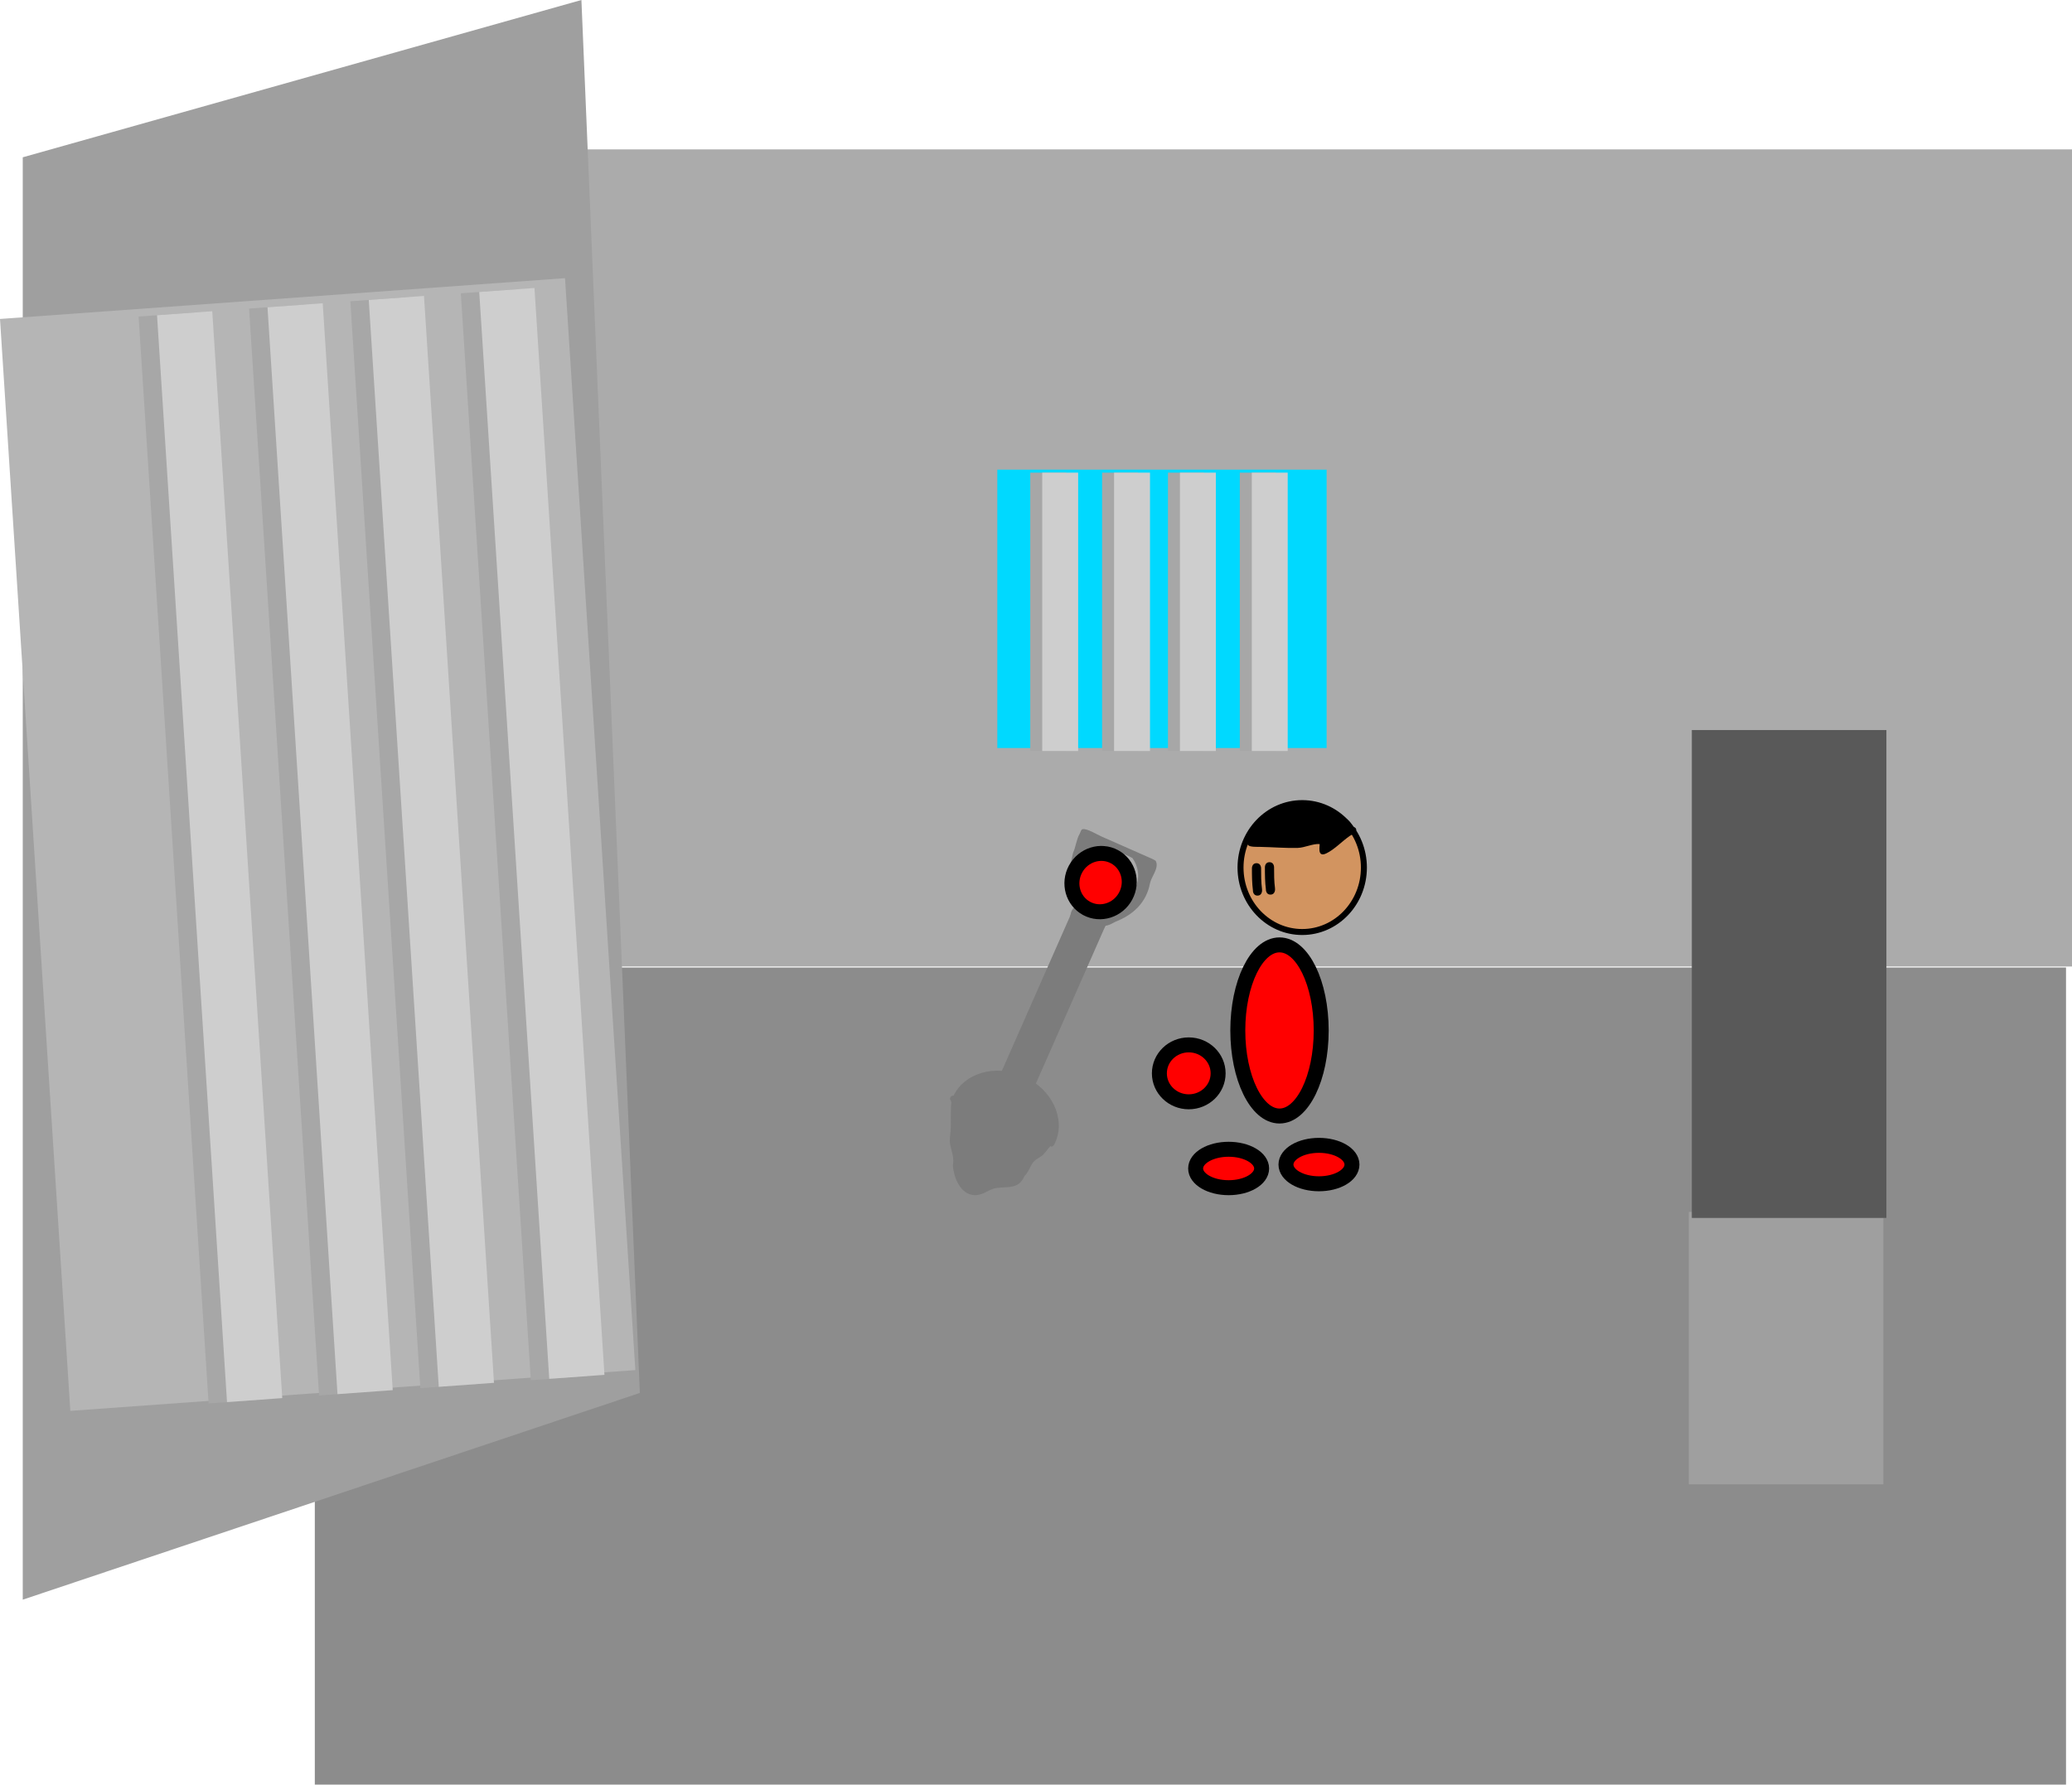 <svg version="1.1" xmlns="http://www.w3.org/2000/svg" xmlns:xlink="http://www.w3.org/1999/xlink" width="692.165" height="596.245" viewBox="0,0,692.165,596.245"><g transform="translate(150.665,83.41)"><g data-paper-data="{&quot;isPaintingLayer&quot;:true}" fill-rule="nonzero" stroke-linecap="butt" stroke-linejoin="miter" stroke-miterlimit="10" stroke-dasharray="" stroke-dashoffset="0" style="mix-blend-mode: normal"><path d="M-45.5,512.835v-273h585v273z" fill="#8c8c8c" stroke="none" stroke-width="0"/><path d="M-43.5,239.5v-273h585v273z" fill="#ababab" stroke="none" stroke-width="0"/><path d="M182.5,166.5v-93h110v93z" fill="#00d9ff" stroke="none" stroke-width="0"/><g fill="#a7a7a7" stroke="none" stroke-width="0"><path d="M193.5,167.5v-93h12v93z"/><path d="M217.5,167.5v-93h12v93z"/><path d="M239.5,167.5v-93h12v93z"/><path d="M263.5,167.5v-93h12v93z"/></g><path d="M197.5,167.5v-93h12v93z" fill="#cecece" stroke="none" stroke-width="0"/><path d="M221.5,167.5v-93h12v93z" fill="#cecece" stroke="none" stroke-width="0"/><path d="M243.5,167.5v-93h12v93z" fill="#cecece" stroke="none" stroke-width="0"/><path d="M267.5,167.5v-93h12v93z" fill="#cecece" stroke="none" stroke-width="0"/><path d="M413.5,412.5v-91h65v91z" fill="#9f9f9f" stroke="none" stroke-width="0"/><path d="" fill="#000000" stroke="none" stroke-width="0.5"/><path d="M276.762,232.277c7.693,0 13.93,12.799 13.93,28.587c0,15.788 -6.237,28.587 -13.93,28.587c-7.693,0 -13.93,-12.799 -13.93,-28.587c0,-15.788 6.237,-28.587 13.93,-28.587z" data-paper-data="{&quot;index&quot;:null}" fill="#ff0000" stroke="#000000" stroke-width="5"/><path d="M246.445,265.685c5.419,0 9.811,4.258 9.811,9.51c0,5.252 -4.393,9.51 -9.811,9.51c-5.419,0 -9.811,-4.258 -9.811,-9.51c0,-5.252 4.393,-9.51 9.811,-9.51z" data-paper-data="{&quot;index&quot;:null}" fill="#ff0000" stroke="#000000" stroke-width="5"/><path d="M289.945,299.252c6.088,0 11.023,2.874 11.023,6.42c0,3.546 -4.935,6.42 -11.023,6.42c-6.088,0 -11.023,-2.874 -11.023,-6.42c0,-3.546 4.935,-6.42 11.023,-6.42z" data-paper-data="{&quot;index&quot;:null}" fill="#ff0000" stroke="#000000" stroke-width="5"/><path d="M259.768,300.56c6.088,0 11.023,2.874 11.023,6.42c0,3.546 -4.935,6.42 -11.023,6.42c-6.088,0 -11.023,-2.874 -11.023,-6.42c0,-3.546 4.935,-6.42 11.023,-6.42z" data-paper-data="{&quot;index&quot;:null}" fill="#ff0000" stroke="#000000" stroke-width="5"/><path d="M-143.062,451.039v-481.896l186.622,-52.553c0,0 11.376,271.227 14.927,355.877c1.969,46.956 4.593,109.503 4.593,109.503z" fill="#9f9f9f" stroke="none" stroke-width="0"/><path d="M-127.173,387.961l-23.492,-364.81l188.751,-13.626l23.492,364.81z" fill="#b5b5b5" stroke="none" stroke-width="0"/><g stroke="none" stroke-width="0"><g fill="#a7a7a7"><path d="M-80.979,385.475l-23.383,-363.125l18.452,-1.332l23.383,363.125z"/><path d="M-44.075,382.81l-23.383,-363.125l18.452,-1.332l23.383,363.125z"/><path d="M-10.246,380.368l-23.383,-363.125l18.452,-1.332l23.383,363.125z"/><path d="M26.658,377.704l-23.383,-363.125l18.452,-1.332l23.383,363.125z"/></g><path d="M-74.828,385.03l-23.383,-363.125l18.452,-1.332l23.383,363.125z" fill="#cecece"/><path d="M-37.924,382.366l-23.383,-363.125l18.452,-1.332l23.383,363.125z" fill="#cecece"/><path d="M-4.096,379.924l-23.383,-363.125l18.452,-1.332l23.383,363.125z" fill="#cecece"/><path d="M32.809,377.26l-23.383,-363.125l18.452,-1.332l23.383,363.125z" fill="#cecece"/></g><g><g fill="#7c7c7c" stroke="none"><path d="M183.142,276.342l24.417,-55.393l11.079,4.883l-24.417,55.393z" stroke-width="0"/><path d="M218.52,226.016c-1.131,2.565 -4.564,3.535 -7.67,2.166c-3.105,-1.369 -4.706,-4.558 -3.575,-7.123c1.131,-2.565 4.564,-3.535 7.67,-2.166c3.105,1.369 4.706,4.558 3.575,7.123z" stroke-width="0"/><path d="M201.869,298.23c-1.48,3.358 -2.045,-0.114 -4.613,-0.919c-3.575,-1.12 -8.813,-3.394 -14.313,-5.818c-5.532,-2.438 -11.225,-5.255 -13.896,-6.916c-1.892,-1.177 -2.868,1.899 -1.4,-1.432c3.541,-8.033 14.072,-11.168 23.522,-7.002c9.45,4.166 14.241,14.054 10.7,22.087z" stroke-width="0"/><path d="M201.03,298.639c-0.114,0.259 -0.269,0.412 -0.433,0.499c-1.075,0.944 -1.7,2.155 -2.71,3.166c-1.11,1.112 -2.533,1.425 -3.492,2.712c-1.109,1.488 -1.418,3.141 -2.864,4.532c-1.868,4.397 -5.355,3.416 -9.245,3.946c-2.74,0.373 -4.372,2.477 -7.375,2.39c-4.779,-0.139 -7.044,-6.012 -7.234,-9.964c0.446,-2.526 -0.432,-4.502 -0.924,-6.862c-0.32,-1.536 0.024,-3.044 0.129,-4.565c0.228,-3.329 -0.106,-6.668 0.292,-9.993c-0.238,-0.156 -0.68,-0.554 -0.377,-1.242c0.287,-0.651 0.832,-0.635 1.124,-0.571c0.148,-0.057 0.331,-0.079 0.557,-0.04c0.461,0.079 0.67,0.337 0.761,0.59c6.502,2.809 13.286,5.277 19.87,8.18c3.556,1.567 7.853,2.302 10.387,5.484l0.189,0.078c0.213,-0.198 0.557,-0.362 1.049,-0.145c0.915,0.403 0.512,1.318 0.512,1.318l-0.132,0.229c-0.016,0.082 -0.043,0.168 -0.084,0.26z" stroke-width="0.5"/><path d="M218.014,199.346l-0.148,-0.065c-3.2,0.545 -6.074,2.635 -7.481,5.827c-2.228,5.054 0.063,10.956 5.117,13.184c5.054,2.228 10.956,-0.063 13.184,-5.117c1.484,-3.366 0.963,-7.108 -1.043,-9.89c-2.771,-1.668 -6.493,-2.324 -9.301,-4.074c-0.095,0.012 -0.19,0.024 -0.285,0.039zM210.148,220.101c-0.912,-1.074 -1.656,-1.54 -2.217,-2.943c0,0 -0.259,-0.666 0.225,-1.091c-0.075,-0.211 -0.16,-0.41 -0.261,-0.588c-2.564,-4.537 -1.178,-9.052 -0.109,-13.939c0.934,-1.992 1.054,-4.337 2.24,-6.419c0.297,-0.521 0.395,-1.394 0.984,-1.507c1.462,-0.279 4.882,1.832 6.255,2.437c5.096,2.246 10.192,4.492 15.288,6.739c0.278,0.123 2.729,1.142 2.888,1.461c1.18,2.367 -1.534,5.275 -1.94,7.433c-1.195,6.344 -5.466,10.47 -11.442,12.812c-2.315,1.297 -3.54,1.757 -6.155,1.351c-2.894,-0.168 -3.942,-3.613 -5.756,-5.747z" stroke-width="0.5"/></g><path d="M225.359,215.979c-2.573,4.769 -8.406,6.612 -13.028,4.118c-4.622,-2.494 -6.283,-8.382 -3.709,-13.151c2.573,-4.769 8.406,-6.612 13.028,-4.118c4.622,2.494 6.283,8.382 3.709,13.151z" data-paper-data="{&quot;index&quot;:null}" fill="#ff0000" stroke="#000000" stroke-width="5"/></g><path d="M414.5,323.5v-163h65v163z" fill="#595959" stroke="none" stroke-width="0"/><path d="M284.348,184.91c11.381,0 20.607,9.641 20.607,21.533c0,11.893 -9.226,21.533 -20.607,21.533c-11.381,0 -20.607,-9.641 -20.607,-21.533c0,-11.893 9.226,-21.533 20.607,-21.533z" data-paper-data="{&quot;index&quot;:null}" fill="#d29460" stroke="#000000" stroke-width="2"/><path d="M282.093,185.056c1.798,-0.035 7.235,-1.23 8.699,0.566c1.196,1.468 9.958,3.737 10.333,7.333c0.455,-0.088 0.823,-0.001 1.068,0.324c0.896,1.194 -1.387,2.191 -2.024,2.635c-2.51,1.75 -5.077,4.515 -7.799,5.804c-3.327,1.576 -1.933,-3.099 -2.245,-3.128c-2.119,-0.195 -4.997,1.223 -7.236,1.282c-4.361,0.115 -8.464,-0.266 -12.807,-0.346c-0.551,-0.01 -3.374,0.111 -3.785,-0.609c-0.295,-0.174 -0.492,-0.495 -0.492,-0.862c0,-0.497 0.363,-0.909 0.838,-0.987c1.376,-6.333 9.23,-11.893 15.451,-12.013z" fill="#000000" stroke="none" stroke-width="0.5"/><path d="M269.409,215.818c-1.529,0 -1.529,-1.668 -1.529,-1.668l0.015,-0.002c-0.329,-2.521 -0.343,-4.961 -0.343,-7.504c0,0 0,-1.668 1.529,-1.668c1.529,0 1.529,1.668 1.529,1.668c0,2.386 0.001,4.668 0.312,7.032l0.015,0.474c0,0 0,1.668 -1.529,1.668z" fill="#000000" stroke="none" stroke-width="0.5"/><path d="M273.743,215.485c-1.529,0 -1.529,-1.668 -1.529,-1.668l0.015,-0.002c-0.329,-2.521 -0.343,-4.961 -0.343,-7.504c0,0 0,-1.668 1.529,-1.668c1.529,0 1.529,1.668 1.529,1.668c0,2.386 0.001,4.668 0.312,7.032l0.015,0.474c0,0 0,1.668 -1.529,1.668z" fill="#000000" stroke="none" stroke-width="0.5"/></g></g></svg>